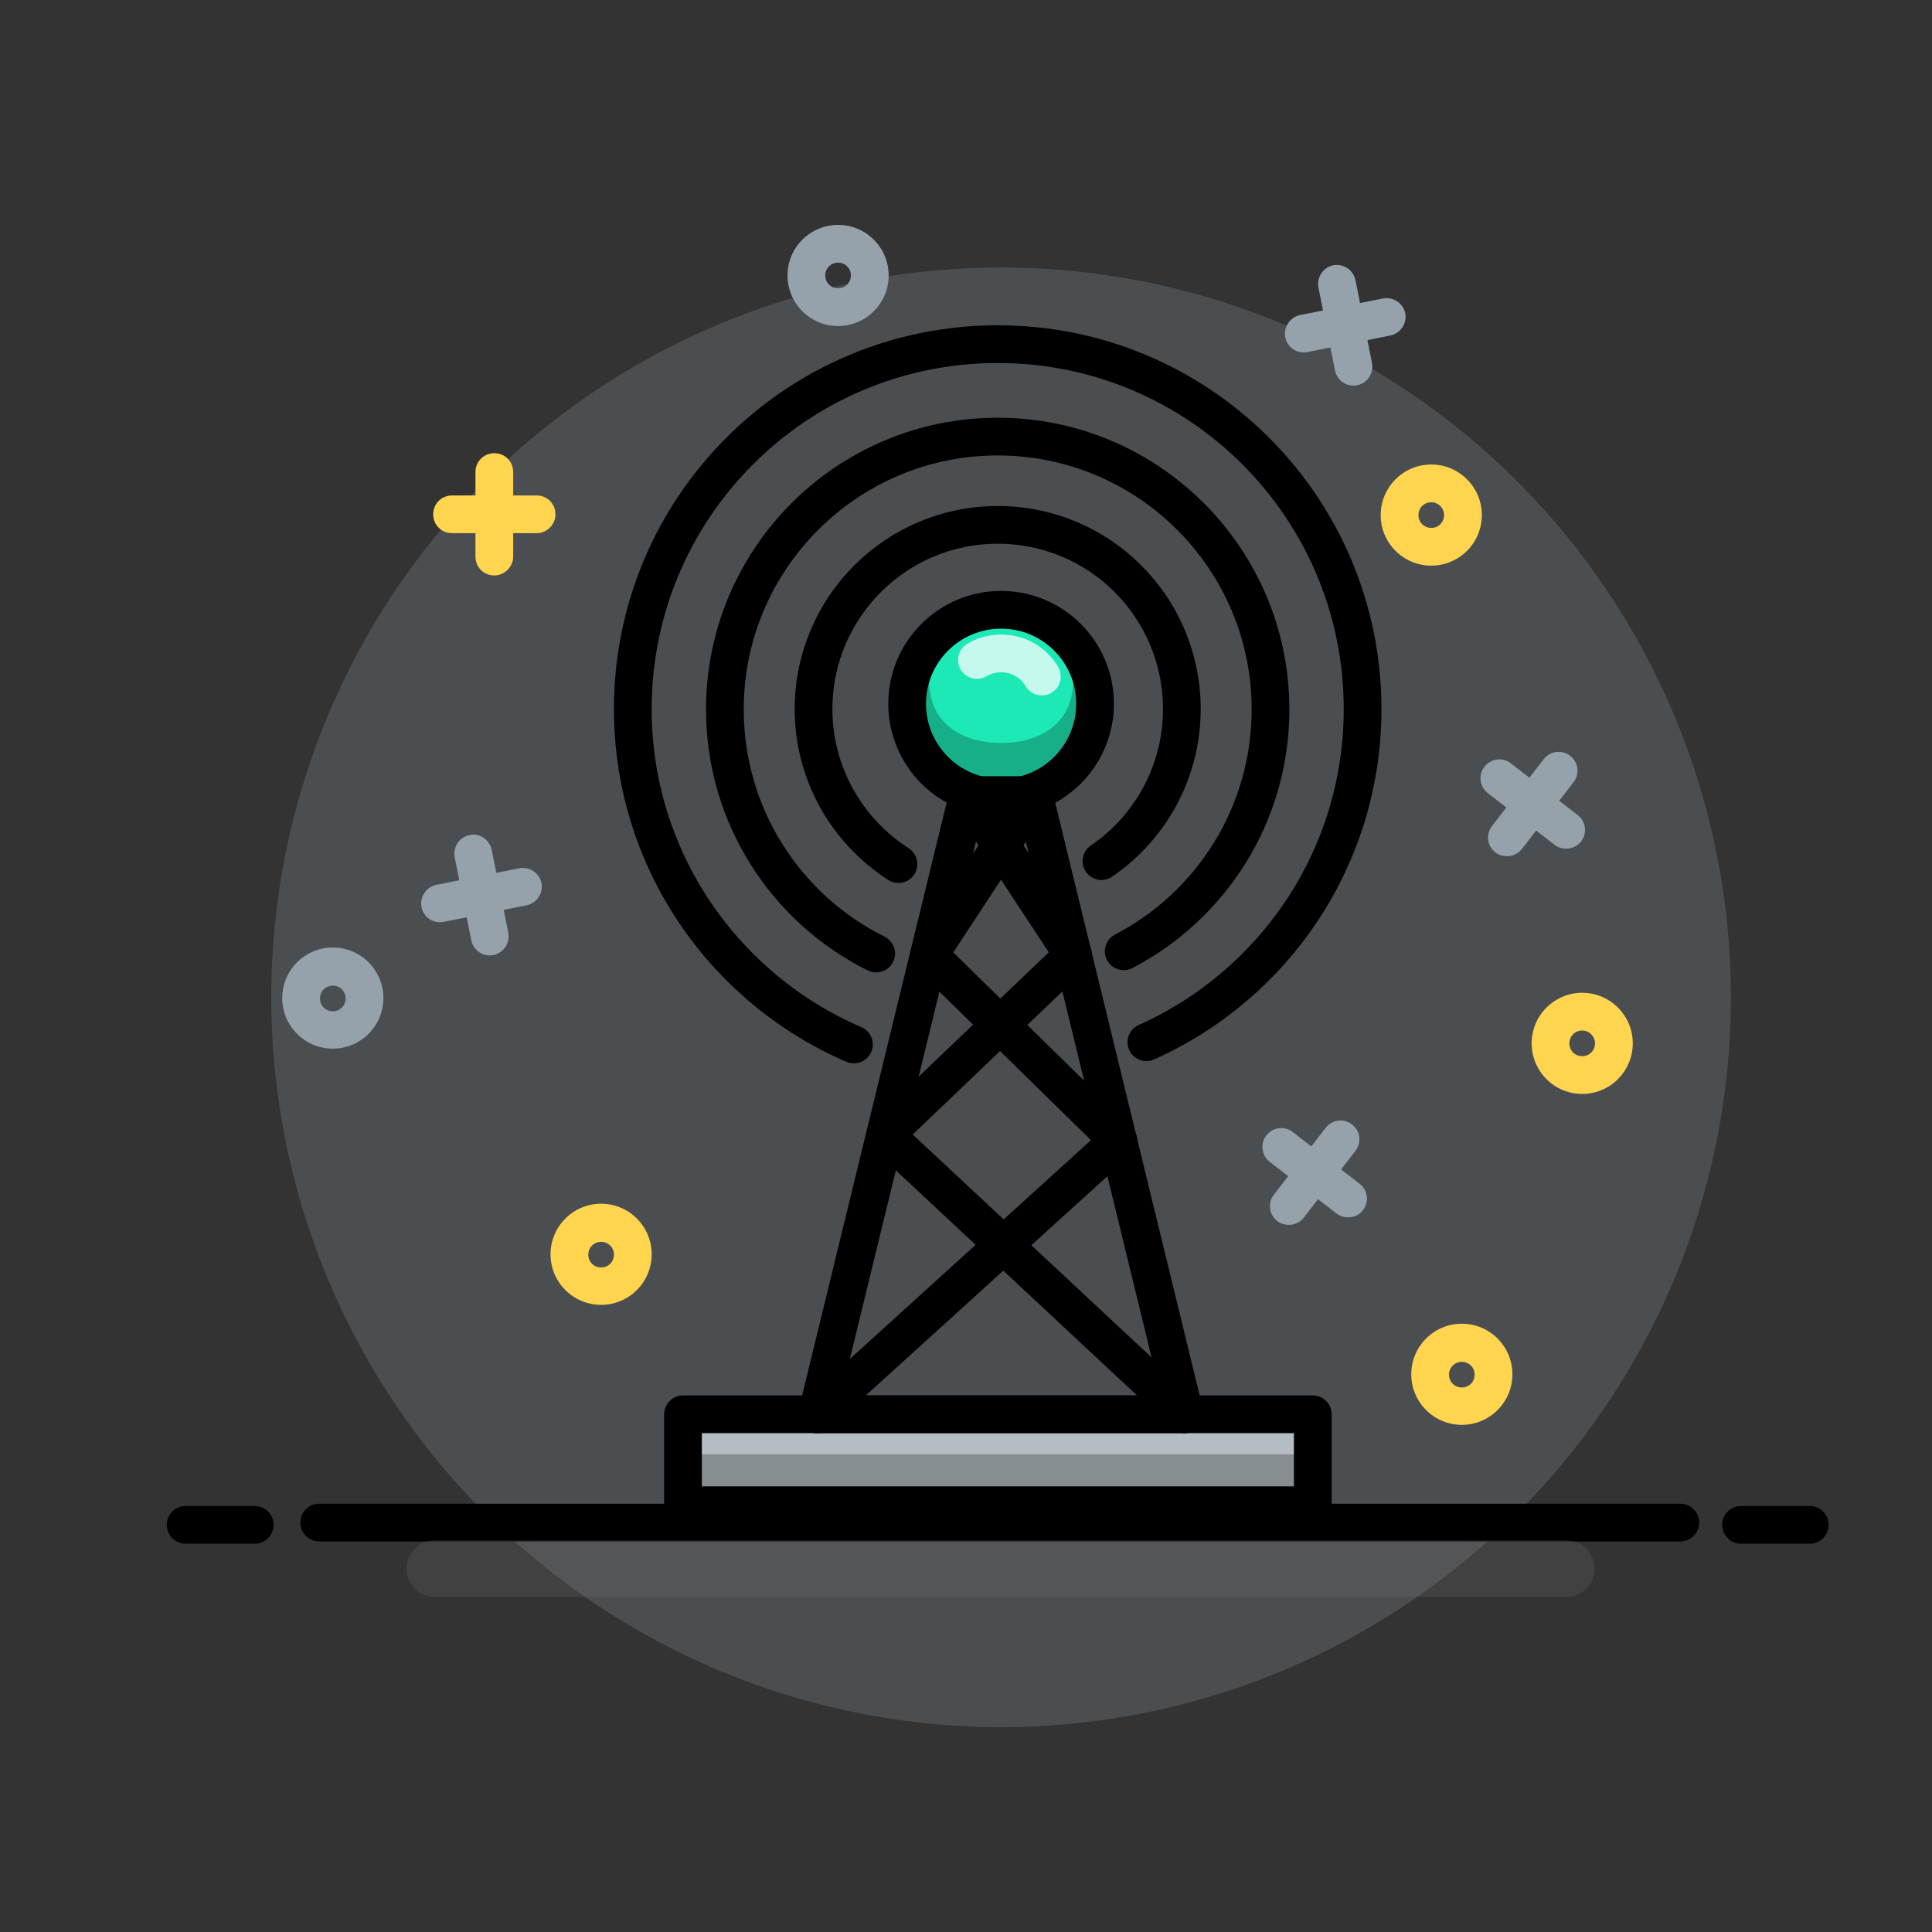 <?xml version="1.0" encoding="utf-8"?>
<!-- Generator: Adobe Illustrator 21.0.0, SVG Export Plug-In . SVG Version: 6.00 Build 0)  -->
<svg version="1.1" id="Layer_1" xmlns="http://www.w3.org/2000/svg" xmlns:xlink="http://www.w3.org/1999/xlink" x="0px" y="0px"
	 viewBox="0 0 512 512" style="enable-background:new 0 0 512 512;" xml:space="preserve">
<rect x="0" y="0" width="512" height="512" fill="#333333" stroke="none"/>
<style type="text/css">
	.st0{opacity:0.25;fill:#95A2AC;}
	.st1{fill:#FFD54F;}
	.st2{fill:#95A2AC;}
	.st3{fill:#1DE9B6;}
	.st4{fill:#B3BDC3;}
	.st5{fill:none;stroke:#000000;stroke-width:10;stroke-linecap:round;stroke-linejoin:round;stroke-miterlimit:10;}
	.st6{fill:none;stroke:#000000;stroke-width:10;stroke-linecap:round;stroke-miterlimit:10;}
	.st7{fill:none;stroke:#000000;stroke-width:10;stroke-linejoin:round;stroke-miterlimit:10;}
	.st8{opacity:0.25;fill:none;stroke:#6F6F6F;stroke-width:15;stroke-linecap:round;stroke-miterlimit:10;}
	.st9{opacity:0.75;fill:none;stroke:#FFFFFF;stroke-width:10;stroke-linecap:round;stroke-miterlimit:10;}
	.st10{opacity:0.25;fill:none;stroke:#000000;stroke-width:10;stroke-linejoin:round;stroke-miterlimit:10;}
	.st11{opacity:0.25;fill:none;stroke:#000000;stroke-width:10;stroke-linecap:round;stroke-linejoin:round;stroke-miterlimit:10;}
</style>
<g id="background">
	<circle class="st0" cx="265.3" cy="264.3" r="193.4"/>
	<g>
		<path class="st1" d="M131,152.5c-2.8,0-5-2.2-5-5v-22.4c0-2.8,2.2-5,5-5s5,2.2,5,5v22.4C136,150.2,133.7,152.5,131,152.5z"/>
		<path class="st1" d="M142.2,141.3h-22.4c-2.8,0-5-2.2-5-5s2.2-5,5-5h22.4c2.8,0,5,2.2,5,5S144.9,141.3,142.2,141.3z"/>
	</g>
	<g>
		<path class="st2" d="M129.8,253.2c-2.3,0-4.4-1.6-4.9-4l-4.4-22c-0.5-2.7,1.2-5.3,3.9-5.9c2.7-0.6,5.3,1.2,5.9,3.9l4.4,22
			c0.5,2.7-1.2,5.3-3.9,5.9C130.4,253.1,130.1,253.2,129.8,253.2z"/>
		<path class="st2" d="M116.6,244.4c-2.3,0-4.4-1.6-4.9-4c-0.5-2.7,1.2-5.3,3.9-5.9l22-4.4c2.7-0.5,5.3,1.2,5.9,3.9
			c0.5,2.7-1.2,5.3-3.9,5.9l-22,4.4C117.2,244.3,116.9,244.4,116.6,244.4z"/>
	</g>
	<g>
		<path class="st2" d="M341.6,324.6c-1.1,0-2.2-0.3-3.1-1c-2.2-1.7-2.6-4.8-0.9-7l13.7-17.7c1.7-2.2,4.8-2.6,7-0.9
			c2.2,1.7,2.6,4.8,0.9,7l-13.7,17.7C344.6,323.9,343.1,324.6,341.6,324.6z"/>
		<path class="st2" d="M357.3,322.6c-1.1,0-2.2-0.3-3.1-1l-17.7-13.7c-2.2-1.7-2.6-4.8-0.9-7c1.7-2.2,4.8-2.6,7-0.9l17.7,13.7
			c2.2,1.7,2.6,4.8,0.9,7C360.3,322,358.8,322.6,357.3,322.6z"/>
	</g>
	<g>
		<path class="st2" d="M358.7,102.2c-2.3,0-4.4-1.6-4.9-4l-4.4-22c-0.5-2.7,1.2-5.3,3.9-5.9c2.7-0.5,5.3,1.2,5.9,3.9l4.4,22
			c0.5,2.7-1.2,5.3-3.9,5.9C359.3,102.2,359,102.2,358.7,102.2z"/>
		<path class="st2" d="M345.5,93.4c-2.3,0-4.4-1.6-4.9-4c-0.5-2.7,1.2-5.3,3.9-5.9l22-4.4c2.7-0.5,5.3,1.2,5.9,3.9
			c0.5,2.7-1.2,5.3-3.9,5.9l-22,4.4C346.1,93.4,345.8,93.4,345.5,93.4z"/>
	</g>
	<path class="st2" d="M88.2,277.9c-7.4,0-13.4-6-13.4-13.4c0-7.4,6-13.4,13.4-13.4c7.4,0,13.4,6,13.4,13.4
		C101.6,271.9,95.6,277.9,88.2,277.9z M88.2,261.2c-1.9,0-3.4,1.5-3.4,3.4c0,1.9,1.5,3.4,3.4,3.4s3.4-1.5,3.4-3.4
		C91.6,262.7,90.1,261.2,88.2,261.2z"/>
	<path class="st1" d="M387.4,377.6c-7.4,0-13.4-6-13.4-13.4s6-13.4,13.4-13.4c7.4,0,13.4,6,13.4,13.4S394.8,377.6,387.4,377.6z
		 M387.4,360.9c-1.9,0-3.4,1.5-3.4,3.4s1.5,3.4,3.4,3.4s3.4-1.5,3.4-3.4S389.3,360.9,387.4,360.9z"/>
	<path class="st2" d="M222.1,86.4c-7.4,0-13.4-6-13.4-13.4s6-13.4,13.4-13.4c7.4,0,13.4,6,13.4,13.4S229.5,86.4,222.1,86.4z
		 M222.1,69.6c-1.9,0-3.4,1.5-3.4,3.4s1.5,3.4,3.4,3.4s3.4-1.5,3.4-3.4S224,69.6,222.1,69.6z"/>
	<g>
		<path class="st2" d="M399.4,226.9c-1.1,0-2.2-0.3-3.1-1c-2.2-1.7-2.6-4.8-0.9-7l13.7-17.7c1.7-2.2,4.8-2.6,7-0.9
			c2.2,1.7,2.6,4.8,0.9,7l-13.7,17.7C402.3,226.2,400.9,226.9,399.4,226.9z"/>
		<path class="st2" d="M415.1,224.9c-1.1,0-2.2-0.3-3.1-1l-17.7-13.7c-2.2-1.7-2.6-4.8-0.9-7s4.8-2.6,7-0.9l17.7,13.7
			c2.2,1.7,2.6,4.8,0.9,7C418.1,224.2,416.6,224.9,415.1,224.9z"/>
	</g>
	<path class="st1" d="M159.3,345.8c-7.4,0-13.4-6-13.4-13.4c0-7.4,6-13.4,13.4-13.4c7.4,0,13.4,6,13.4,13.4
		C172.7,339.8,166.7,345.8,159.3,345.8z M159.3,329.1c-1.9,0-3.4,1.5-3.4,3.4c0,1.9,1.5,3.4,3.4,3.4s3.4-1.5,3.4-3.4
		C162.7,330.6,161.2,329.1,159.3,329.1z"/>
	<path class="st1" d="M419.3,289.9c-7.4,0-13.4-6-13.4-13.4c0-7.4,6-13.4,13.4-13.4c7.4,0,13.4,6,13.4,13.4
		C432.7,283.9,426.7,289.9,419.3,289.9z M419.3,273.1c-1.9,0-3.4,1.5-3.4,3.4c0,1.9,1.5,3.4,3.4,3.4s3.4-1.5,3.4-3.4
		C422.7,274.7,421.2,273.1,419.3,273.1z"/>
	<path class="st1" d="M379.3,149.9c-7.4,0-13.4-6-13.4-13.4c0-7.4,6-13.4,13.4-13.4c7.4,0,13.4,6,13.4,13.4
		C392.7,143.9,386.7,149.9,379.3,149.9z M379.3,133.1c-1.9,0-3.4,1.5-3.4,3.4c0,1.9,1.5,3.4,3.4,3.4s3.4-1.5,3.4-3.4
		C382.7,134.7,381.2,133.1,379.3,133.1z"/>
</g>
<circle id="color" class="st3" cx="265.3" cy="186.5" r="24.9"/>
<rect id="shock_x5F_color" x="181" y="374.8" class="st4" width="166.9" height="24.1"/>
<g id="lines">
	<line class="st5" x1="479.6" y1="404.1" x2="461.4" y2="404.1"/>
	<line class="st5" x1="445.3" y1="403.5" x2="84.6" y2="403.5"/>
	<line class="st5" x1="67.5" y1="404.1" x2="49.2" y2="404.1"/>
	<g>
		<path class="st6" d="M238.1,229c-13.5-8.7-22.5-23.8-22.5-41.1c0-26.9,21.8-48.8,48.8-48.8s48.8,21.8,48.8,48.8
			c0,16.7-8.4,31.5-21.3,40.3"/>
		<path class="st6" d="M232.2,252.7c-23.8-11.8-40.1-36.4-40.1-64.7c0-39.9,32.4-72.3,72.3-72.3s72.3,32.4,72.3,72.3
			c0,27.9-15.8,52.1-38.9,64.1"/>
		<path class="st6" d="M226.3,276.8c-34.4-14.8-58.6-49-58.6-88.9c0-53.4,43.3-96.7,96.7-96.7s96.7,43.3,96.7,96.7
			c0,39.4-23.5,73.2-57.3,88.3"/>
	</g>
	<polygon class="st7" points="274,210.7 256.5,210.7 216.5,374.8 314,374.8 	"/>
	<polyline class="st5" points="216.5,374.8 296.4,302.3 246.2,253.1 274,210.7 	"/>
	<polyline class="st5" points="314,374.8 234.6,300.7 284.4,253.1 256.5,210.7 	"/>
	<circle class="st7" cx="265.3" cy="186.5" r="24.9"/>
	<rect x="181" y="374.8" class="st7" width="166.9" height="24.1"/>
</g>
<g id="shadows-lights">
	<line class="st8" x1="415.1" y1="415.7" x2="115.2" y2="415.7"/>
	<path class="st9" d="M258.9,174.9c6-3.5,13.7-1.6,17.2,4.4"/>
	<line class="st10" x1="181" y1="390.4" x2="347.9" y2="390.4"/>
	<path class="st11" d="M241.2,180.2c0,13.8,10.3,21.7,24.1,21.7s24.1-7.9,24.1-21.7"/>
</g>
</svg>
